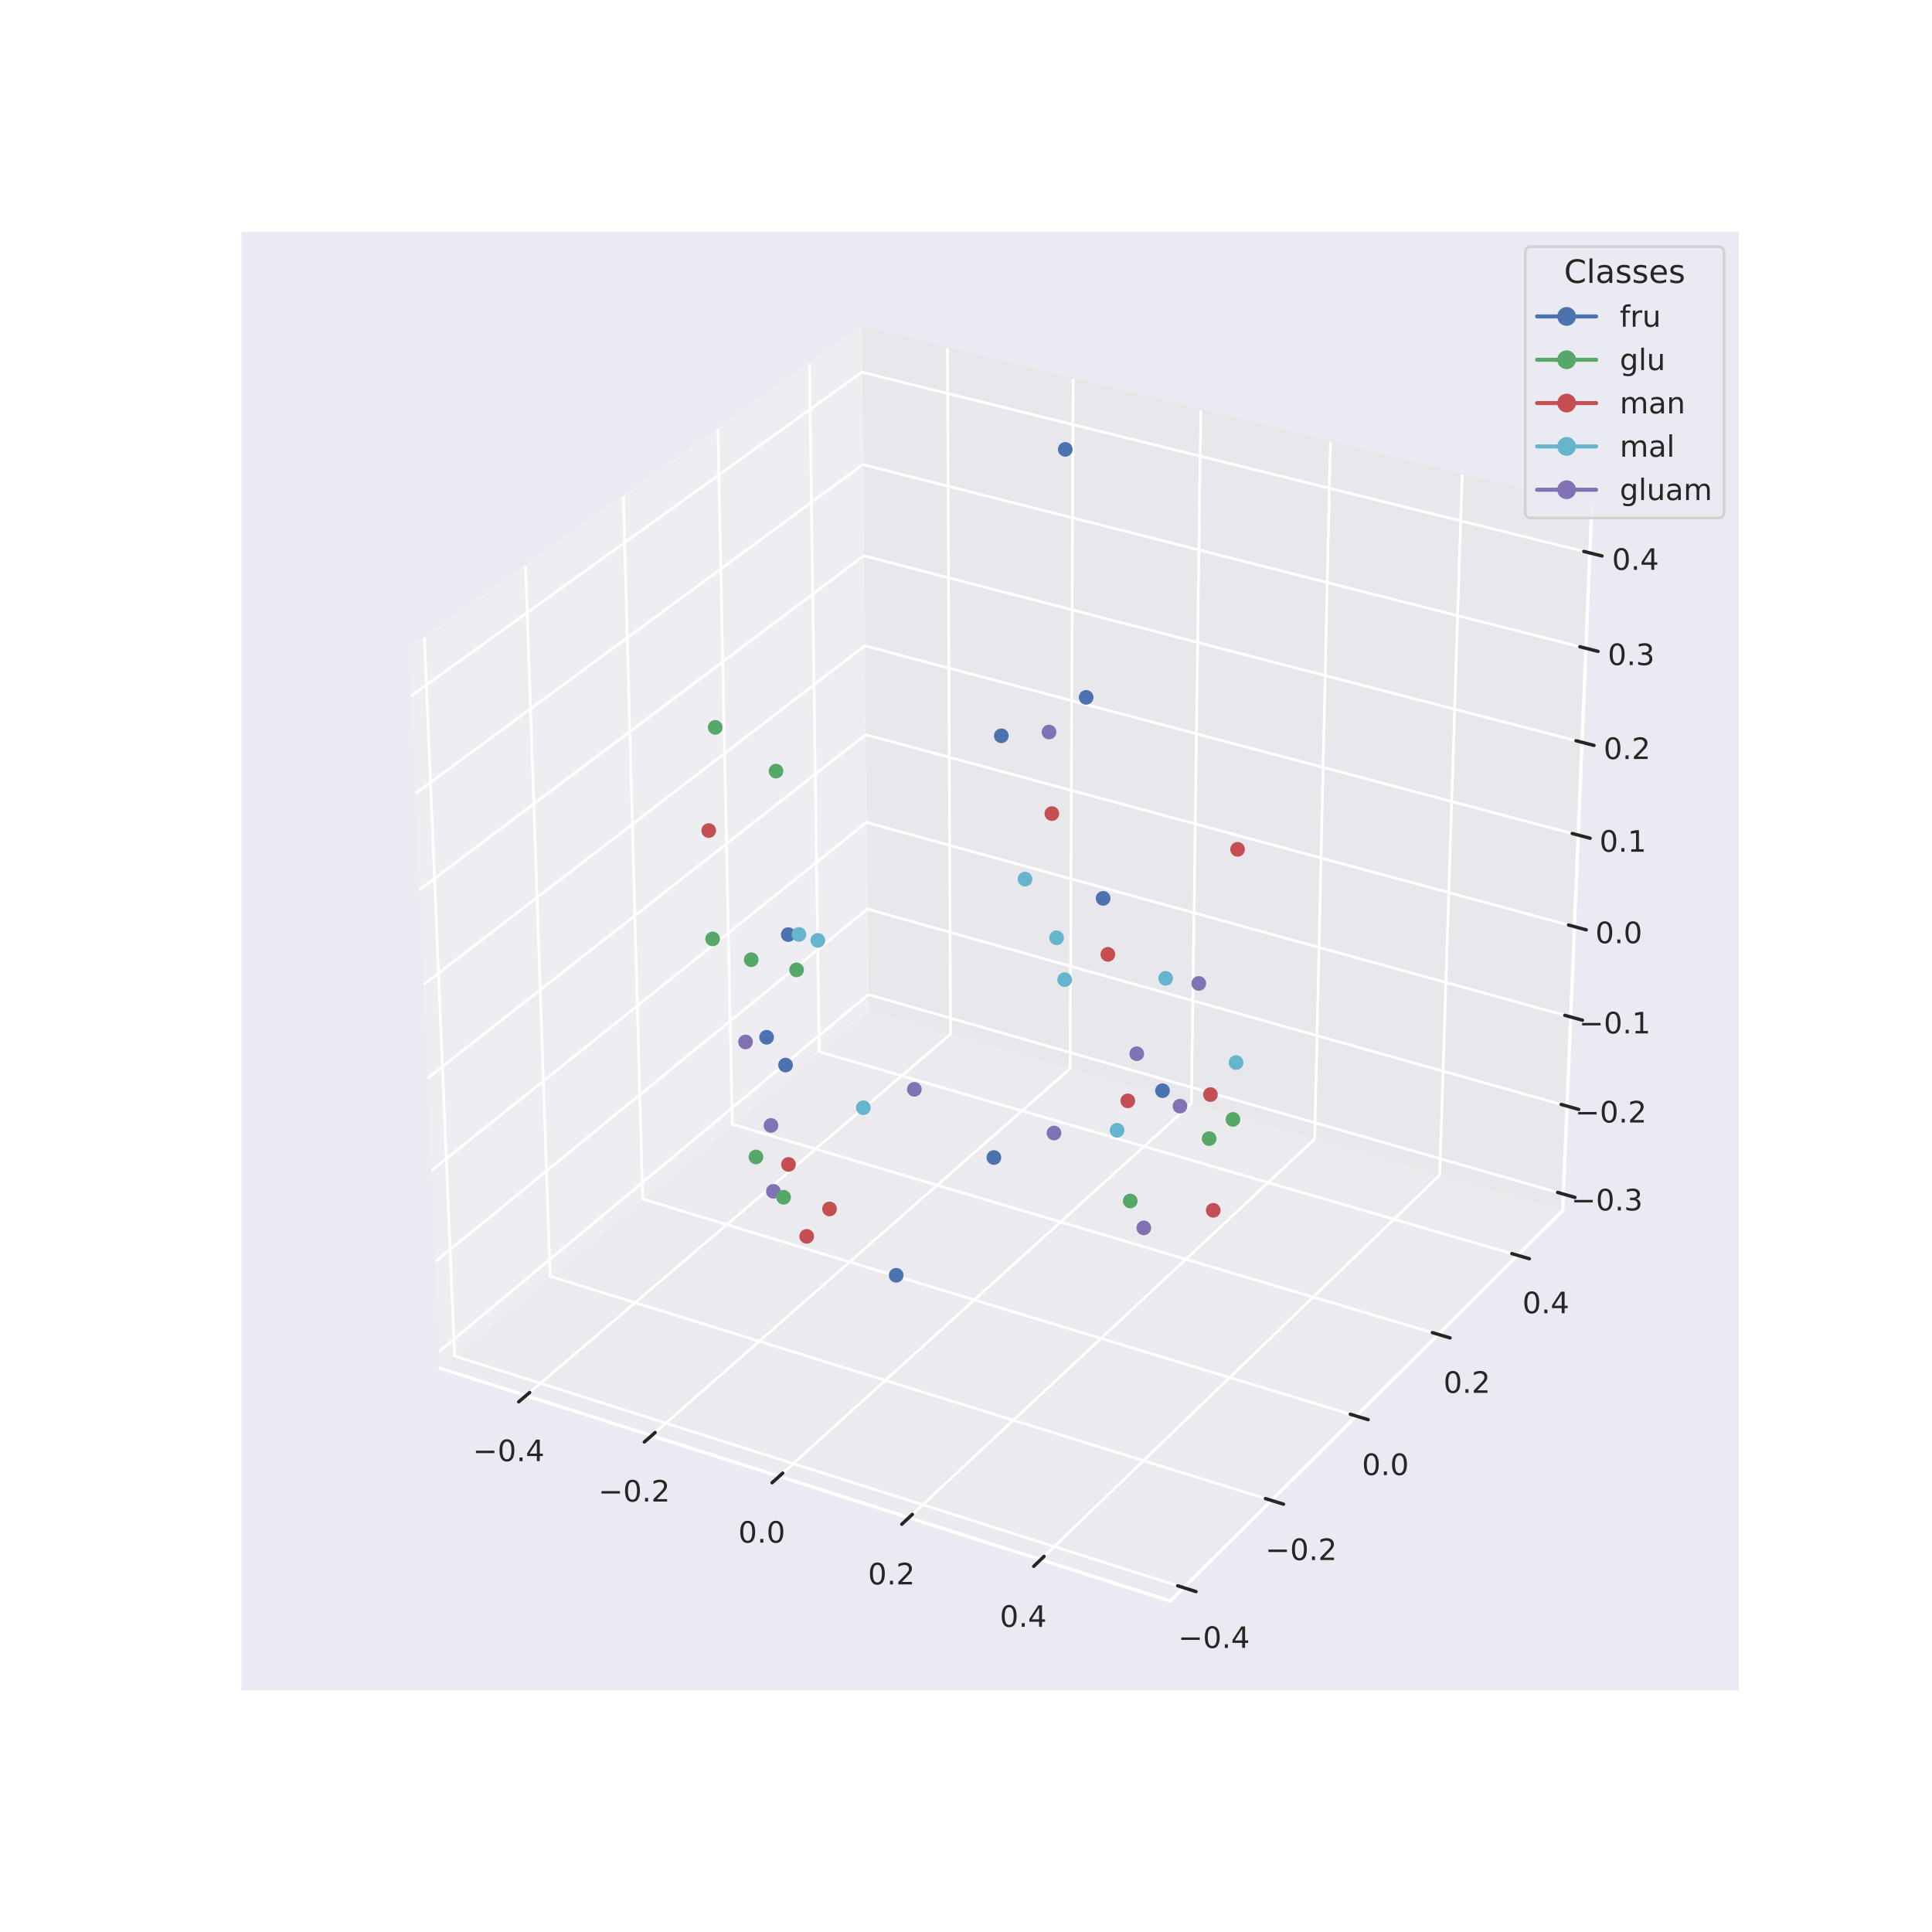 <?xml version="1.0" encoding="utf-8" standalone="no"?>
<!DOCTYPE svg PUBLIC "-//W3C//DTD SVG 1.1//EN"
  "http://www.w3.org/Graphics/SVG/1.1/DTD/svg11.dtd">
<!-- Created with matplotlib (https://matplotlib.org/) -->
<svg height="720pt" version="1.1" viewBox="0 0 720 720" width="720pt" xmlns="http://www.w3.org/2000/svg" xmlns:xlink="http://www.w3.org/1999/xlink">
 <defs>
  <style type="text/css">
*{stroke-linecap:butt;stroke-linejoin:round;}
  </style>
 </defs>
 <g id="figure_1">
  <g id="patch_1">
   <path d="M 0 720 
L 720 720 
L 720 0 
L 0 0 
z
" style="fill:#ffffff;"/>
  </g>
  <g id="patch_2">
   <path d="M 90 630 
L 648 630 
L 648 86.4 
L 90 86.4 
z
" style="fill:#eaeaf2;"/>
  </g>
  <g id="pane3d_1">
   <g id="patch_3">
    <path d="M 163.972 509.884 
L 323.674 376.605 
L 321.015 121.932 
L 152.408 241.68 
" style="fill:#f2f2f2;opacity:0.5;stroke:#f2f2f2;stroke-linejoin:miter;"/>
   </g>
  </g>
  <g id="pane3d_2">
   <g id="patch_4">
    <path d="M 323.674 376.605 
L 582.377 451.116 
L 593.201 188.764 
L 321.015 121.932 
" style="fill:#e6e6e6;opacity:0.5;stroke:#e6e6e6;stroke-linejoin:miter;"/>
   </g>
  </g>
  <g id="pane3d_3">
   <g id="patch_5">
    <path d="M 163.972 509.884 
L 436.162 596.664 
L 582.377 451.116 
L 323.674 376.605 
" style="fill:#ececec;opacity:0.5;stroke:#ececec;stroke-linejoin:miter;"/>
   </g>
  </g>
  <g id="axis3d_1">
   <g id="line2d_1">
    <path d="M 163.972 509.884 
L 436.162 596.664 
" style="fill:none;stroke:#ffffff;stroke-linecap:round;stroke-width:1.25;"/>
   </g>
   <g id="Line3DCollection_1">
    <path d="M 196.022 520.102 
L 354.227 385.405 
L 353.099 129.81 
" style="fill:none;stroke:#ffffff;"/>
    <path d="M 242.82 535.022 
L 398.794 398.241 
L 399.928 141.308 
" style="fill:none;stroke:#ffffff;"/>
    <path d="M 290.372 550.183 
L 444.027 411.269 
L 447.493 152.987 
" style="fill:none;stroke:#ffffff;"/>
    <path d="M 338.697 565.59 
L 489.941 424.493 
L 495.811 164.851 
" style="fill:none;stroke:#ffffff;"/>
    <path d="M 387.814 581.25 
L 536.551 437.918 
L 544.9 176.904 
" style="fill:none;stroke:#ffffff;"/>
   </g>
   <g id="xtick_1">
    <g id="line2d_2">
     <path clip-path="url(#pd2a3a28b6c)" d="M 376.541 350.854 
" style="fill:none;stroke:#ffffff;stroke-linecap:round;"/>
    </g>
    <g id="line2d_3">
     <path d="M 197.386 518.941 
L 193.291 522.428 
" style="fill:none;stroke:#262626;stroke-linecap:round;stroke-width:1.25;"/>
    </g>
    <g id="text_1">
     <!-- −0.4 -->
     <defs>
      <path d="M 10.594 35.5 
L 73.188 35.5 
L 73.188 27.203 
L 10.594 27.203 
z
" id="DejaVuSans-8722"/>
      <path d="M 31.781 66.406 
Q 24.172 66.406 20.328 58.906 
Q 16.5 51.422 16.5 36.375 
Q 16.5 21.391 20.328 13.891 
Q 24.172 6.391 31.781 6.391 
Q 39.453 6.391 43.281 13.891 
Q 47.125 21.391 47.125 36.375 
Q 47.125 51.422 43.281 58.906 
Q 39.453 66.406 31.781 66.406 
z
M 31.781 74.219 
Q 44.047 74.219 50.516 64.516 
Q 56.984 54.828 56.984 36.375 
Q 56.984 17.969 50.516 8.266 
Q 44.047 -1.422 31.781 -1.422 
Q 19.531 -1.422 13.062 8.266 
Q 6.594 17.969 6.594 36.375 
Q 6.594 54.828 13.062 64.516 
Q 19.531 74.219 31.781 74.219 
z
" id="DejaVuSans-48"/>
      <path d="M 10.688 12.406 
L 21 12.406 
L 21 0 
L 10.688 0 
z
" id="DejaVuSans-46"/>
      <path d="M 37.797 64.312 
L 12.891 25.391 
L 37.797 25.391 
z
M 35.203 72.906 
L 47.609 72.906 
L 47.609 25.391 
L 58.016 25.391 
L 58.016 17.188 
L 47.609 17.188 
L 47.609 0 
L 37.797 0 
L 37.797 17.188 
L 4.891 17.188 
L 4.891 26.703 
z
" id="DejaVuSans-52"/>
     </defs>
     <g style="fill:#262626;" transform="translate(176.2 544.529)scale(0.11 -0.11)">
      <use xlink:href="#DejaVuSans-8722"/>
      <use x="83.789" xlink:href="#DejaVuSans-48"/>
      <use x="147.412" xlink:href="#DejaVuSans-46"/>
      <use x="179.199" xlink:href="#DejaVuSans-52"/>
     </g>
    </g>
   </g>
   <g id="xtick_2">
    <g id="line2d_4">
     <path clip-path="url(#pd2a3a28b6c)" d="M 376.541 350.854 
" style="fill:none;stroke:#ffffff;stroke-linecap:round;"/>
    </g>
    <g id="line2d_5">
     <path d="M 244.165 533.843 
L 240.125 537.385 
" style="fill:none;stroke:#262626;stroke-linecap:round;stroke-width:1.25;"/>
    </g>
    <g id="text_2">
     <!-- −0.2 -->
     <defs>
      <path d="M 19.188 8.297 
L 53.609 8.297 
L 53.609 0 
L 7.328 0 
L 7.328 8.297 
Q 12.938 14.109 22.625 23.891 
Q 32.328 33.688 34.812 36.531 
Q 39.547 41.844 41.422 45.531 
Q 43.312 49.219 43.312 52.781 
Q 43.312 58.594 39.234 62.25 
Q 35.156 65.922 28.609 65.922 
Q 23.969 65.922 18.812 64.312 
Q 13.672 62.703 7.812 59.422 
L 7.812 69.391 
Q 13.766 71.781 18.938 73 
Q 24.125 74.219 28.422 74.219 
Q 39.75 74.219 46.484 68.547 
Q 53.219 62.891 53.219 53.422 
Q 53.219 48.922 51.531 44.891 
Q 49.859 40.875 45.406 35.406 
Q 44.188 33.984 37.641 27.219 
Q 31.109 20.453 19.188 8.297 
z
" id="DejaVuSans-50"/>
     </defs>
     <g style="fill:#262626;" transform="translate(222.995 559.593)scale(0.11 -0.11)">
      <use xlink:href="#DejaVuSans-8722"/>
      <use x="83.789" xlink:href="#DejaVuSans-48"/>
      <use x="147.412" xlink:href="#DejaVuSans-46"/>
      <use x="179.199" xlink:href="#DejaVuSans-50"/>
     </g>
    </g>
   </g>
   <g id="xtick_3">
    <g id="line2d_6">
     <path clip-path="url(#pd2a3a28b6c)" d="M 376.541 350.854 
" style="fill:none;stroke:#ffffff;stroke-linecap:round;"/>
    </g>
    <g id="line2d_7">
     <path d="M 291.698 548.984 
L 287.716 552.584 
" style="fill:none;stroke:#262626;stroke-linecap:round;stroke-width:1.25;"/>
    </g>
    <g id="text_3">
     <!-- 0.0 -->
     <g style="fill:#262626;" transform="translate(275.154 574.901)scale(0.11 -0.11)">
      <use xlink:href="#DejaVuSans-48"/>
      <use x="63.623" xlink:href="#DejaVuSans-46"/>
      <use x="95.41" xlink:href="#DejaVuSans-48"/>
     </g>
    </g>
   </g>
   <g id="xtick_4">
    <g id="line2d_8">
     <path clip-path="url(#pd2a3a28b6c)" d="M 376.541 350.854 
" style="fill:none;stroke:#ffffff;stroke-linecap:round;"/>
    </g>
    <g id="line2d_9">
     <path d="M 340.003 564.372 
L 336.081 568.031 
" style="fill:none;stroke:#262626;stroke-linecap:round;stroke-width:1.25;"/>
    </g>
    <g id="text_4">
     <!-- 0.2 -->
     <g style="fill:#262626;" transform="translate(323.478 590.457)scale(0.11 -0.11)">
      <use xlink:href="#DejaVuSans-48"/>
      <use x="63.623" xlink:href="#DejaVuSans-46"/>
      <use x="95.41" xlink:href="#DejaVuSans-50"/>
     </g>
    </g>
   </g>
   <g id="xtick_5">
    <g id="line2d_10">
     <path clip-path="url(#pd2a3a28b6c)" d="M 376.541 350.854 
" style="fill:none;stroke:#ffffff;stroke-linecap:round;"/>
    </g>
    <g id="line2d_11">
     <path d="M 389.099 580.012 
L 385.24 583.73 
" style="fill:none;stroke:#262626;stroke-linecap:round;stroke-width:1.25;"/>
    </g>
    <g id="text_5">
     <!-- 0.4 -->
     <g style="fill:#262626;" transform="translate(372.594 606.269)scale(0.11 -0.11)">
      <use xlink:href="#DejaVuSans-48"/>
      <use x="63.623" xlink:href="#DejaVuSans-46"/>
      <use x="95.41" xlink:href="#DejaVuSans-52"/>
     </g>
    </g>
   </g>
  </g>
  <g id="axis3d_2">
   <g id="line2d_12">
    <path d="M 582.377 451.116 
L 436.162 596.664 
" style="fill:none;stroke:#ffffff;stroke-linecap:round;stroke-width:1.25;"/>
   </g>
   <g id="Line3DCollection_2">
    <path d="M 158.172 237.586 
L 169.41 505.345 
L 441.158 591.691 
" style="fill:none;stroke:#ffffff;"/>
    <path d="M 195.866 210.815 
L 205.016 475.631 
L 473.834 559.164 
" style="fill:none;stroke:#ffffff;"/>
    <path d="M 232.307 184.934 
L 239.496 446.855 
L 505.43 527.712 
" style="fill:none;stroke:#ffffff;"/>
    <path d="M 267.556 159.9 
L 272.903 418.975 
L 536 497.281 
" style="fill:none;stroke:#ffffff;"/>
    <path d="M 301.67 135.671 
L 305.288 391.949 
L 565.593 467.824 
" style="fill:none;stroke:#ffffff;"/>
   </g>
   <g id="xtick_6">
    <g id="line2d_13">
     <path clip-path="url(#pd2a3a28b6c)" d="M 376.541 350.854 
" style="fill:none;stroke:#ffffff;stroke-linecap:round;"/>
    </g>
    <g id="line2d_14">
     <path d="M 438.883 590.968 
L 445.712 593.138 
" style="fill:none;stroke:#262626;stroke-linecap:round;stroke-width:1.25;"/>
    </g>
    <g id="text_6">
     <!-- −0.4 -->
     <g style="fill:#262626;" transform="translate(439.061 614.138)scale(0.11 -0.11)">
      <use xlink:href="#DejaVuSans-8722"/>
      <use x="83.789" xlink:href="#DejaVuSans-48"/>
      <use x="147.412" xlink:href="#DejaVuSans-46"/>
      <use x="179.199" xlink:href="#DejaVuSans-52"/>
     </g>
    </g>
   </g>
   <g id="xtick_7">
    <g id="line2d_15">
     <path clip-path="url(#pd2a3a28b6c)" d="M 376.541 350.854 
" style="fill:none;stroke:#ffffff;stroke-linecap:round;"/>
    </g>
    <g id="line2d_16">
     <path d="M 471.585 558.466 
L 478.335 560.563 
" style="fill:none;stroke:#262626;stroke-linecap:round;stroke-width:1.25;"/>
    </g>
    <g id="text_7">
     <!-- −0.2 -->
     <g style="fill:#262626;" transform="translate(471.539 581.384)scale(0.11 -0.11)">
      <use xlink:href="#DejaVuSans-8722"/>
      <use x="83.789" xlink:href="#DejaVuSans-48"/>
      <use x="147.412" xlink:href="#DejaVuSans-46"/>
      <use x="179.199" xlink:href="#DejaVuSans-50"/>
     </g>
    </g>
   </g>
   <g id="xtick_8">
    <g id="line2d_17">
     <path clip-path="url(#pd2a3a28b6c)" d="M 376.541 350.854 
" style="fill:none;stroke:#ffffff;stroke-linecap:round;"/>
    </g>
    <g id="line2d_18">
     <path d="M 503.208 527.036 
L 509.88 529.065 
" style="fill:none;stroke:#262626;stroke-linecap:round;stroke-width:1.25;"/>
    </g>
    <g id="text_8">
     <!-- 0.0 -->
     <g style="fill:#262626;" transform="translate(507.553 549.712)scale(0.11 -0.11)">
      <use xlink:href="#DejaVuSans-48"/>
      <use x="63.623" xlink:href="#DejaVuSans-46"/>
      <use x="95.41" xlink:href="#DejaVuSans-48"/>
     </g>
    </g>
   </g>
   <g id="xtick_9">
    <g id="line2d_19">
     <path clip-path="url(#pd2a3a28b6c)" d="M 376.541 350.854 
" style="fill:none;stroke:#ffffff;stroke-linecap:round;"/>
    </g>
    <g id="line2d_20">
     <path d="M 533.803 496.627 
L 540.4 498.591 
" style="fill:none;stroke:#262626;stroke-linecap:round;stroke-width:1.25;"/>
    </g>
    <g id="text_9">
     <!-- 0.2 -->
     <g style="fill:#262626;" transform="translate(537.938 519.068)scale(0.11 -0.11)">
      <use xlink:href="#DejaVuSans-48"/>
      <use x="63.623" xlink:href="#DejaVuSans-46"/>
      <use x="95.41" xlink:href="#DejaVuSans-50"/>
     </g>
    </g>
   </g>
   <g id="xtick_10">
    <g id="line2d_21">
     <path clip-path="url(#pd2a3a28b6c)" d="M 376.541 350.854 
" style="fill:none;stroke:#ffffff;stroke-linecap:round;"/>
    </g>
    <g id="line2d_22">
     <path d="M 563.421 467.19 
L 569.943 469.091 
" style="fill:none;stroke:#262626;stroke-linecap:round;stroke-width:1.25;"/>
    </g>
    <g id="text_10">
     <!-- 0.4 -->
     <g style="fill:#262626;" transform="translate(567.352 489.403)scale(0.11 -0.11)">
      <use xlink:href="#DejaVuSans-48"/>
      <use x="63.623" xlink:href="#DejaVuSans-46"/>
      <use x="95.41" xlink:href="#DejaVuSans-52"/>
     </g>
    </g>
   </g>
  </g>
  <g id="axis3d_3">
   <g id="line2d_23">
    <path d="M 582.377 451.116 
L 593.201 188.764 
" style="fill:none;stroke:#ffffff;stroke-linecap:round;stroke-width:1.25;"/>
   </g>
   <g id="Line3DCollection_3">
    <path d="M 582.63 444.997 
L 323.612 370.652 
L 163.702 503.638 
" style="fill:none;stroke:#ffffff;"/>
    <path d="M 583.982 412.208 
L 323.279 338.766 
L 162.259 470.166 
" style="fill:none;stroke:#ffffff;"/>
    <path d="M 585.353 378.986 
L 322.942 306.476 
L 160.796 436.237 
" style="fill:none;stroke:#ffffff;"/>
    <path d="M 586.742 345.322 
L 322.6 273.774 
L 159.313 401.841 
" style="fill:none;stroke:#ffffff;"/>
    <path d="M 588.149 311.208 
L 322.255 240.654 
L 157.81 366.97 
" style="fill:none;stroke:#ffffff;"/>
    <path d="M 589.576 276.633 
L 321.904 207.106 
L 156.286 331.612 
" style="fill:none;stroke:#ffffff;"/>
    <path d="M 591.022 241.589 
L 321.55 173.122 
L 154.74 295.758 
" style="fill:none;stroke:#ffffff;"/>
    <path d="M 592.487 206.067 
L 321.19 138.694 
L 153.172 259.397 
" style="fill:none;stroke:#ffffff;"/>
   </g>
   <g id="xtick_11">
    <g id="line2d_24">
     <path clip-path="url(#pd2a3a28b6c)" d="M 376.541 350.854 
" style="fill:none;stroke:#ffffff;stroke-linecap:round;"/>
    </g>
    <g id="line2d_25">
     <path d="M 580.468 444.376 
L 586.956 446.239 
" style="fill:none;stroke:#262626;stroke-linecap:round;stroke-width:1.25;"/>
    </g>
    <g id="text_11">
     <!-- −0.3 -->
     <defs>
      <path d="M 40.578 39.312 
Q 47.656 37.797 51.625 33 
Q 55.609 28.219 55.609 21.188 
Q 55.609 10.406 48.188 4.484 
Q 40.766 -1.422 27.094 -1.422 
Q 22.516 -1.422 17.656 -0.516 
Q 12.797 0.391 7.625 2.203 
L 7.625 11.719 
Q 11.719 9.328 16.594 8.109 
Q 21.484 6.891 26.812 6.891 
Q 36.078 6.891 40.938 10.547 
Q 45.797 14.203 45.797 21.188 
Q 45.797 27.641 41.281 31.266 
Q 36.766 34.906 28.719 34.906 
L 20.219 34.906 
L 20.219 43.016 
L 29.109 43.016 
Q 36.375 43.016 40.234 45.922 
Q 44.094 48.828 44.094 54.297 
Q 44.094 59.906 40.109 62.906 
Q 36.141 65.922 28.719 65.922 
Q 24.656 65.922 20.016 65.031 
Q 15.375 64.156 9.812 62.312 
L 9.812 71.094 
Q 15.438 72.656 20.344 73.438 
Q 25.25 74.219 29.594 74.219 
Q 40.828 74.219 47.359 69.109 
Q 53.906 64.016 53.906 55.328 
Q 53.906 49.266 50.438 45.094 
Q 46.969 40.922 40.578 39.312 
z
" id="DejaVuSans-51"/>
     </defs>
     <g style="fill:#262626;" transform="translate(585.514 451.082)scale(0.11 -0.11)">
      <use xlink:href="#DejaVuSans-8722"/>
      <use x="83.789" xlink:href="#DejaVuSans-48"/>
      <use x="147.412" xlink:href="#DejaVuSans-46"/>
      <use x="179.199" xlink:href="#DejaVuSans-51"/>
     </g>
    </g>
   </g>
   <g id="xtick_12">
    <g id="line2d_26">
     <path clip-path="url(#pd2a3a28b6c)" d="M 376.541 350.854 
" style="fill:none;stroke:#ffffff;stroke-linecap:round;"/>
    </g>
    <g id="line2d_27">
     <path d="M 581.807 411.595 
L 588.339 413.435 
" style="fill:none;stroke:#262626;stroke-linecap:round;stroke-width:1.25;"/>
    </g>
    <g id="text_12">
     <!-- −0.2 -->
     <g style="fill:#262626;" transform="translate(586.972 418.32)scale(0.11 -0.11)">
      <use xlink:href="#DejaVuSans-8722"/>
      <use x="83.789" xlink:href="#DejaVuSans-48"/>
      <use x="147.412" xlink:href="#DejaVuSans-46"/>
      <use x="179.199" xlink:href="#DejaVuSans-50"/>
     </g>
    </g>
   </g>
   <g id="xtick_13">
    <g id="line2d_28">
     <path clip-path="url(#pd2a3a28b6c)" d="M 376.541 350.854 
" style="fill:none;stroke:#ffffff;stroke-linecap:round;"/>
    </g>
    <g id="line2d_29">
     <path d="M 583.162 378.381 
L 589.739 380.198 
" style="fill:none;stroke:#262626;stroke-linecap:round;stroke-width:1.25;"/>
    </g>
    <g id="text_13">
     <!-- −0.1 -->
     <defs>
      <path d="M 12.406 8.297 
L 28.516 8.297 
L 28.516 63.922 
L 10.984 60.406 
L 10.984 69.391 
L 28.422 72.906 
L 38.281 72.906 
L 38.281 8.297 
L 54.391 8.297 
L 54.391 0 
L 12.406 0 
z
" id="DejaVuSans-49"/>
     </defs>
     <g style="fill:#262626;" transform="translate(588.449 385.126)scale(0.11 -0.11)">
      <use xlink:href="#DejaVuSans-8722"/>
      <use x="83.789" xlink:href="#DejaVuSans-48"/>
      <use x="147.412" xlink:href="#DejaVuSans-46"/>
      <use x="179.199" xlink:href="#DejaVuSans-49"/>
     </g>
    </g>
   </g>
   <g id="xtick_14">
    <g id="line2d_30">
     <path clip-path="url(#pd2a3a28b6c)" d="M 376.541 350.854 
" style="fill:none;stroke:#ffffff;stroke-linecap:round;"/>
    </g>
    <g id="line2d_31">
     <path d="M 584.536 344.725 
L 591.158 346.519 
" style="fill:none;stroke:#262626;stroke-linecap:round;stroke-width:1.25;"/>
    </g>
    <g id="text_14">
     <!-- 0.0 -->
     <g style="fill:#262626;" transform="translate(594.554 351.491)scale(0.11 -0.11)">
      <use xlink:href="#DejaVuSans-48"/>
      <use x="63.623" xlink:href="#DejaVuSans-46"/>
      <use x="95.41" xlink:href="#DejaVuSans-48"/>
     </g>
    </g>
   </g>
   <g id="xtick_15">
    <g id="line2d_32">
     <path clip-path="url(#pd2a3a28b6c)" d="M 376.541 350.854 
" style="fill:none;stroke:#ffffff;stroke-linecap:round;"/>
    </g>
    <g id="line2d_33">
     <path d="M 585.928 310.618 
L 592.596 312.388 
" style="fill:none;stroke:#262626;stroke-linecap:round;stroke-width:1.25;"/>
    </g>
    <g id="text_15">
     <!-- 0.1 -->
     <g style="fill:#262626;" transform="translate(596.07 317.406)scale(0.11 -0.11)">
      <use xlink:href="#DejaVuSans-48"/>
      <use x="63.623" xlink:href="#DejaVuSans-46"/>
      <use x="95.41" xlink:href="#DejaVuSans-49"/>
     </g>
    </g>
   </g>
   <g id="xtick_16">
    <g id="line2d_34">
     <path clip-path="url(#pd2a3a28b6c)" d="M 376.541 350.854 
" style="fill:none;stroke:#ffffff;stroke-linecap:round;"/>
    </g>
    <g id="line2d_35">
     <path d="M 587.339 276.052 
L 594.053 277.796 
" style="fill:none;stroke:#262626;stroke-linecap:round;stroke-width:1.25;"/>
    </g>
    <g id="text_16">
     <!-- 0.2 -->
     <g style="fill:#262626;" transform="translate(597.607 282.863)scale(0.11 -0.11)">
      <use xlink:href="#DejaVuSans-48"/>
      <use x="63.623" xlink:href="#DejaVuSans-46"/>
      <use x="95.41" xlink:href="#DejaVuSans-50"/>
     </g>
    </g>
   </g>
   <g id="xtick_17">
    <g id="line2d_36">
     <path clip-path="url(#pd2a3a28b6c)" d="M 376.541 350.854 
" style="fill:none;stroke:#ffffff;stroke-linecap:round;"/>
    </g>
    <g id="line2d_37">
     <path d="M 588.769 241.017 
L 595.531 242.735 
" style="fill:none;stroke:#262626;stroke-linecap:round;stroke-width:1.25;"/>
    </g>
    <g id="text_17">
     <!-- 0.3 -->
     <g style="fill:#262626;" transform="translate(599.165 247.851)scale(0.11 -0.11)">
      <use xlink:href="#DejaVuSans-48"/>
      <use x="63.623" xlink:href="#DejaVuSans-46"/>
      <use x="95.41" xlink:href="#DejaVuSans-51"/>
     </g>
    </g>
   </g>
   <g id="xtick_18">
    <g id="line2d_38">
     <path clip-path="url(#pd2a3a28b6c)" d="M 376.541 350.854 
" style="fill:none;stroke:#ffffff;stroke-linecap:round;"/>
    </g>
    <g id="line2d_39">
     <path d="M 590.219 205.503 
L 597.028 207.194 
" style="fill:none;stroke:#262626;stroke-linecap:round;stroke-width:1.25;"/>
    </g>
    <g id="text_18">
     <!-- 0.4 -->
     <g style="fill:#262626;" transform="translate(600.743 212.361)scale(0.11 -0.11)">
      <use xlink:href="#DejaVuSans-48"/>
      <use x="63.623" xlink:href="#DejaVuSans-46"/>
      <use x="95.41" xlink:href="#DejaVuSans-52"/>
     </g>
    </g>
   </g>
  </g>
  <g id="axes_1">
   <g id="Path3DCollection_1">
    <defs>
     <path d="M 0 2.236 
C 0.593 2.236 1.162 2 1.581 1.581 
C 2 1.162 2.236 0.593 2.236 0 
C 2.236 -0.593 2 -1.162 1.581 -1.581 
C 1.162 -2 0.593 -2.236 0 -2.236 
C -0.593 -2.236 -1.162 -2 -1.581 -1.581 
C -2 -1.162 -2.236 -0.593 -2.236 0 
C -2.236 0.593 -2 1.162 -1.581 1.581 
C -1.162 2 -0.593 2.236 0 2.236 
z
" id="mb02f87eaa7" style="stroke:#64b5cd;"/>
    </defs>
    <g clip-path="url(#pd2a3a28b6c)">
     <use style="fill:#64b5cd;stroke:#64b5cd;" x="434.413" xlink:href="#mb02f87eaa7" y="364.598"/>
    </g>
   </g>
   <g id="Path3DCollection_2">
    <defs>
     <path d="M 0 2.236 
C 0.593 2.236 1.162 2 1.581 1.581 
C 2 1.162 2.236 0.593 2.236 0 
C 2.236 -0.593 2 -1.162 1.581 -1.581 
C 1.162 -2 0.593 -2.236 0 -2.236 
C -0.593 -2.236 -1.162 -2 -1.581 -1.581 
C -2 -1.162 -2.236 -0.593 -2.236 0 
C -2.236 0.593 -2 1.162 -1.581 1.581 
C -1.162 2 -0.593 2.236 0 2.236 
z
" id="mbeec482311" style="stroke:#4c72b0;"/>
    </defs>
    <g clip-path="url(#pd2a3a28b6c)">
     <use style="fill:#4c72b0;stroke:#4c72b0;" x="373.172" xlink:href="#mbeec482311" y="274.218"/>
    </g>
   </g>
   <g id="Path3DCollection_3">
    <defs>
     <path d="M 0 2.236 
C 0.593 2.236 1.162 2 1.581 1.581 
C 2 1.162 2.236 0.593 2.236 0 
C 2.236 -0.593 2 -1.162 1.581 -1.581 
C 1.162 -2 0.593 -2.236 0 -2.236 
C -0.593 -2.236 -1.162 -2 -1.581 -1.581 
C -2 -1.162 -2.236 -0.593 -2.236 0 
C -2.236 0.593 -2 1.162 -1.581 1.581 
C -1.162 2 -0.593 2.236 0 2.236 
z
" id="m84f63667fe" style="stroke:#8172b3;"/>
    </defs>
    <g clip-path="url(#pd2a3a28b6c)">
     <use style="fill:#8172b3;stroke:#8172b3;" x="277.845" xlink:href="#m84f63667fe" y="388.303"/>
    </g>
   </g>
   <g id="Path3DCollection_4">
    <g clip-path="url(#pd2a3a28b6c)">
     <use style="fill:#8172b3;stroke:#8172b3;" x="287.323" xlink:href="#m84f63667fe" y="419.427"/>
    </g>
   </g>
   <g id="legend_1">
    <g id="patch_6">
     <path d="M 570.634 193.043 
L 640.3 193.043 
Q 642.5 193.043 642.5 190.843 
L 642.5 94.1 
Q 642.5 91.9 640.3 91.9 
L 570.634 91.9 
Q 568.434 91.9 568.434 94.1 
L 568.434 190.843 
Q 568.434 193.043 570.634 193.043 
z
" style="fill:#eaeaf2;opacity:0.8;stroke:#cccccc;stroke-linejoin:miter;"/>
    </g>
    <g id="text_19">
     <!-- Classes -->
     <defs>
      <path d="M 64.406 67.281 
L 64.406 56.891 
Q 59.422 61.531 53.781 63.812 
Q 48.141 66.109 41.797 66.109 
Q 29.297 66.109 22.656 58.469 
Q 16.016 50.828 16.016 36.375 
Q 16.016 21.969 22.656 14.328 
Q 29.297 6.688 41.797 6.688 
Q 48.141 6.688 53.781 8.984 
Q 59.422 11.281 64.406 15.922 
L 64.406 5.609 
Q 59.234 2.094 53.438 0.328 
Q 47.656 -1.422 41.219 -1.422 
Q 24.656 -1.422 15.125 8.703 
Q 5.609 18.844 5.609 36.375 
Q 5.609 53.953 15.125 64.078 
Q 24.656 74.219 41.219 74.219 
Q 47.75 74.219 53.531 72.484 
Q 59.328 70.75 64.406 67.281 
z
" id="DejaVuSans-67"/>
      <path d="M 9.422 75.984 
L 18.406 75.984 
L 18.406 0 
L 9.422 0 
z
" id="DejaVuSans-108"/>
      <path d="M 34.281 27.484 
Q 23.391 27.484 19.188 25 
Q 14.984 22.516 14.984 16.5 
Q 14.984 11.719 18.141 8.906 
Q 21.297 6.109 26.703 6.109 
Q 34.188 6.109 38.703 11.406 
Q 43.219 16.703 43.219 25.484 
L 43.219 27.484 
z
M 52.203 31.203 
L 52.203 0 
L 43.219 0 
L 43.219 8.297 
Q 40.141 3.328 35.547 0.953 
Q 30.953 -1.422 24.312 -1.422 
Q 15.922 -1.422 10.953 3.297 
Q 6 8.016 6 15.922 
Q 6 25.141 12.172 29.828 
Q 18.359 34.516 30.609 34.516 
L 43.219 34.516 
L 43.219 35.406 
Q 43.219 41.609 39.141 45 
Q 35.062 48.391 27.688 48.391 
Q 23 48.391 18.547 47.266 
Q 14.109 46.141 10.016 43.891 
L 10.016 52.203 
Q 14.938 54.109 19.578 55.047 
Q 24.219 56 28.609 56 
Q 40.484 56 46.344 49.844 
Q 52.203 43.703 52.203 31.203 
z
" id="DejaVuSans-97"/>
      <path d="M 44.281 53.078 
L 44.281 44.578 
Q 40.484 46.531 36.375 47.5 
Q 32.281 48.484 27.875 48.484 
Q 21.188 48.484 17.844 46.438 
Q 14.5 44.391 14.5 40.281 
Q 14.5 37.156 16.891 35.375 
Q 19.281 33.594 26.516 31.984 
L 29.594 31.297 
Q 39.156 29.25 43.188 25.516 
Q 47.219 21.781 47.219 15.094 
Q 47.219 7.469 41.188 3.016 
Q 35.156 -1.422 24.609 -1.422 
Q 20.219 -1.422 15.453 -0.562 
Q 10.688 0.297 5.422 2 
L 5.422 11.281 
Q 10.406 8.688 15.234 7.391 
Q 20.062 6.109 24.812 6.109 
Q 31.156 6.109 34.562 8.281 
Q 37.984 10.453 37.984 14.406 
Q 37.984 18.062 35.516 20.016 
Q 33.062 21.969 24.703 23.781 
L 21.578 24.516 
Q 13.234 26.266 9.516 29.906 
Q 5.812 33.547 5.812 39.891 
Q 5.812 47.609 11.281 51.797 
Q 16.75 56 26.812 56 
Q 31.781 56 36.172 55.266 
Q 40.578 54.547 44.281 53.078 
z
" id="DejaVuSans-115"/>
      <path d="M 56.203 29.594 
L 56.203 25.203 
L 14.891 25.203 
Q 15.484 15.922 20.484 11.062 
Q 25.484 6.203 34.422 6.203 
Q 39.594 6.203 44.453 7.469 
Q 49.312 8.734 54.109 11.281 
L 54.109 2.781 
Q 49.266 0.734 44.188 -0.344 
Q 39.109 -1.422 33.891 -1.422 
Q 20.797 -1.422 13.156 6.188 
Q 5.516 13.812 5.516 26.812 
Q 5.516 40.234 12.766 48.109 
Q 20.016 56 32.328 56 
Q 43.359 56 49.781 48.891 
Q 56.203 41.797 56.203 29.594 
z
M 47.219 32.234 
Q 47.125 39.594 43.094 43.984 
Q 39.062 48.391 32.422 48.391 
Q 24.906 48.391 20.391 44.141 
Q 15.875 39.891 15.188 32.172 
z
" id="DejaVuSans-101"/>
     </defs>
     <g style="fill:#262626;" transform="translate(582.865 105.418)scale(0.12 -0.12)">
      <use xlink:href="#DejaVuSans-67"/>
      <use x="69.824" xlink:href="#DejaVuSans-108"/>
      <use x="97.607" xlink:href="#DejaVuSans-97"/>
      <use x="158.887" xlink:href="#DejaVuSans-115"/>
      <use x="210.986" xlink:href="#DejaVuSans-115"/>
      <use x="263.086" xlink:href="#DejaVuSans-101"/>
      <use x="324.609" xlink:href="#DejaVuSans-115"/>
     </g>
    </g>
    <g id="line2d_40">
     <path d="M 572.834 117.922 
L 594.834 117.922 
" style="fill:none;stroke:#4c72b0;stroke-linecap:round;stroke-width:1.5;"/>
    </g>
    <g id="line2d_41">
     <defs>
      <path d="M 0 3 
C 0.796 3 1.559 2.684 2.121 2.121 
C 2.684 1.559 3 0.796 3 0 
C 3 -0.796 2.684 -1.559 2.121 -2.121 
C 1.559 -2.684 0.796 -3 0 -3 
C -0.796 -3 -1.559 -2.684 -2.121 -2.121 
C -2.684 -1.559 -3 -0.796 -3 0 
C -3 0.796 -2.684 1.559 -2.121 2.121 
C -1.559 2.684 -0.796 3 0 3 
z
" id="md8f3300ae4" style="stroke:#4c72b0;"/>
     </defs>
     <g>
      <use style="fill:#4c72b0;stroke:#4c72b0;" x="583.834" xlink:href="#md8f3300ae4" y="117.922"/>
     </g>
    </g>
    <g id="text_20">
     <!-- fru -->
     <defs>
      <path d="M 37.109 75.984 
L 37.109 68.5 
L 28.516 68.5 
Q 23.688 68.5 21.797 66.547 
Q 19.922 64.594 19.922 59.516 
L 19.922 54.688 
L 34.719 54.688 
L 34.719 47.703 
L 19.922 47.703 
L 19.922 0 
L 10.891 0 
L 10.891 47.703 
L 2.297 47.703 
L 2.297 54.688 
L 10.891 54.688 
L 10.891 58.5 
Q 10.891 67.625 15.141 71.797 
Q 19.391 75.984 28.609 75.984 
z
" id="DejaVuSans-102"/>
      <path d="M 41.109 46.297 
Q 39.594 47.172 37.812 47.578 
Q 36.031 48 33.891 48 
Q 26.266 48 22.188 43.047 
Q 18.109 38.094 18.109 28.812 
L 18.109 0 
L 9.078 0 
L 9.078 54.688 
L 18.109 54.688 
L 18.109 46.188 
Q 20.953 51.172 25.484 53.578 
Q 30.031 56 36.531 56 
Q 37.453 56 38.578 55.875 
Q 39.703 55.766 41.062 55.516 
z
" id="DejaVuSans-114"/>
      <path d="M 8.5 21.578 
L 8.5 54.688 
L 17.484 54.688 
L 17.484 21.922 
Q 17.484 14.156 20.5 10.266 
Q 23.531 6.391 29.594 6.391 
Q 36.859 6.391 41.078 11.031 
Q 45.312 15.672 45.312 23.688 
L 45.312 54.688 
L 54.297 54.688 
L 54.297 0 
L 45.312 0 
L 45.312 8.406 
Q 42.047 3.422 37.719 1 
Q 33.406 -1.422 27.688 -1.422 
Q 18.266 -1.422 13.375 4.438 
Q 8.5 10.297 8.5 21.578 
z
M 31.109 56 
z
" id="DejaVuSans-117"/>
     </defs>
     <g style="fill:#262626;" transform="translate(603.634 121.772)scale(0.11 -0.11)">
      <use xlink:href="#DejaVuSans-102"/>
      <use x="35.205" xlink:href="#DejaVuSans-114"/>
      <use x="76.318" xlink:href="#DejaVuSans-117"/>
     </g>
    </g>
    <g id="line2d_42">
     <path d="M 572.834 134.068 
L 594.834 134.068 
" style="fill:none;stroke:#55a868;stroke-linecap:round;stroke-width:1.5;"/>
    </g>
    <g id="line2d_43">
     <defs>
      <path d="M 0 3 
C 0.796 3 1.559 2.684 2.121 2.121 
C 2.684 1.559 3 0.796 3 0 
C 3 -0.796 2.684 -1.559 2.121 -2.121 
C 1.559 -2.684 0.796 -3 0 -3 
C -0.796 -3 -1.559 -2.684 -2.121 -2.121 
C -2.684 -1.559 -3 -0.796 -3 0 
C -3 0.796 -2.684 1.559 -2.121 2.121 
C -1.559 2.684 -0.796 3 0 3 
z
" id="m08d33ccfa2" style="stroke:#55a868;"/>
     </defs>
     <g>
      <use style="fill:#55a868;stroke:#55a868;" x="583.834" xlink:href="#m08d33ccfa2" y="134.068"/>
     </g>
    </g>
    <g id="text_21">
     <!-- glu -->
     <defs>
      <path d="M 45.406 27.984 
Q 45.406 37.75 41.375 43.109 
Q 37.359 48.484 30.078 48.484 
Q 22.859 48.484 18.828 43.109 
Q 14.797 37.75 14.797 27.984 
Q 14.797 18.266 18.828 12.891 
Q 22.859 7.516 30.078 7.516 
Q 37.359 7.516 41.375 12.891 
Q 45.406 18.266 45.406 27.984 
z
M 54.391 6.781 
Q 54.391 -7.172 48.188 -13.984 
Q 42 -20.797 29.203 -20.797 
Q 24.469 -20.797 20.266 -20.094 
Q 16.062 -19.391 12.109 -17.922 
L 12.109 -9.188 
Q 16.062 -11.328 19.922 -12.344 
Q 23.781 -13.375 27.781 -13.375 
Q 36.625 -13.375 41.016 -8.766 
Q 45.406 -4.156 45.406 5.172 
L 45.406 9.625 
Q 42.625 4.781 38.281 2.391 
Q 33.938 0 27.875 0 
Q 17.828 0 11.672 7.656 
Q 5.516 15.328 5.516 27.984 
Q 5.516 40.672 11.672 48.328 
Q 17.828 56 27.875 56 
Q 33.938 56 38.281 53.609 
Q 42.625 51.219 45.406 46.391 
L 45.406 54.688 
L 54.391 54.688 
z
" id="DejaVuSans-103"/>
     </defs>
     <g style="fill:#262626;" transform="translate(603.634 137.918)scale(0.11 -0.11)">
      <use xlink:href="#DejaVuSans-103"/>
      <use x="63.477" xlink:href="#DejaVuSans-108"/>
      <use x="91.26" xlink:href="#DejaVuSans-117"/>
     </g>
    </g>
    <g id="line2d_44">
     <path d="M 572.834 150.214 
L 594.834 150.214 
" style="fill:none;stroke:#c44e52;stroke-linecap:round;stroke-width:1.5;"/>
    </g>
    <g id="line2d_45">
     <defs>
      <path d="M 0 3 
C 0.796 3 1.559 2.684 2.121 2.121 
C 2.684 1.559 3 0.796 3 0 
C 3 -0.796 2.684 -1.559 2.121 -2.121 
C 1.559 -2.684 0.796 -3 0 -3 
C -0.796 -3 -1.559 -2.684 -2.121 -2.121 
C -2.684 -1.559 -3 -0.796 -3 0 
C -3 0.796 -2.684 1.559 -2.121 2.121 
C -1.559 2.684 -0.796 3 0 3 
z
" id="m2d9dc7047b" style="stroke:#c44e52;"/>
     </defs>
     <g>
      <use style="fill:#c44e52;stroke:#c44e52;" x="583.834" xlink:href="#m2d9dc7047b" y="150.214"/>
     </g>
    </g>
    <g id="text_22">
     <!-- man -->
     <defs>
      <path d="M 52 44.188 
Q 55.375 50.25 60.062 53.125 
Q 64.75 56 71.094 56 
Q 79.641 56 84.281 50.016 
Q 88.922 44.047 88.922 33.016 
L 88.922 0 
L 79.891 0 
L 79.891 32.719 
Q 79.891 40.578 77.094 44.375 
Q 74.312 48.188 68.609 48.188 
Q 61.625 48.188 57.562 43.547 
Q 53.516 38.922 53.516 30.906 
L 53.516 0 
L 44.484 0 
L 44.484 32.719 
Q 44.484 40.625 41.703 44.406 
Q 38.922 48.188 33.109 48.188 
Q 26.219 48.188 22.156 43.531 
Q 18.109 38.875 18.109 30.906 
L 18.109 0 
L 9.078 0 
L 9.078 54.688 
L 18.109 54.688 
L 18.109 46.188 
Q 21.188 51.219 25.484 53.609 
Q 29.781 56 35.688 56 
Q 41.656 56 45.828 52.969 
Q 50 49.953 52 44.188 
z
" id="DejaVuSans-109"/>
      <path d="M 54.891 33.016 
L 54.891 0 
L 45.906 0 
L 45.906 32.719 
Q 45.906 40.484 42.875 44.328 
Q 39.844 48.188 33.797 48.188 
Q 26.516 48.188 22.312 43.547 
Q 18.109 38.922 18.109 30.906 
L 18.109 0 
L 9.078 0 
L 9.078 54.688 
L 18.109 54.688 
L 18.109 46.188 
Q 21.344 51.125 25.703 53.562 
Q 30.078 56 35.797 56 
Q 45.219 56 50.047 50.172 
Q 54.891 44.344 54.891 33.016 
z
" id="DejaVuSans-110"/>
     </defs>
     <g style="fill:#262626;" transform="translate(603.634 154.064)scale(0.11 -0.11)">
      <use xlink:href="#DejaVuSans-109"/>
      <use x="97.412" xlink:href="#DejaVuSans-97"/>
      <use x="158.691" xlink:href="#DejaVuSans-110"/>
     </g>
    </g>
    <g id="line2d_46">
     <path d="M 572.834 166.36 
L 594.834 166.36 
" style="fill:none;stroke:#64b5cd;stroke-linecap:round;stroke-width:1.5;"/>
    </g>
    <g id="line2d_47">
     <defs>
      <path d="M 0 3 
C 0.796 3 1.559 2.684 2.121 2.121 
C 2.684 1.559 3 0.796 3 0 
C 3 -0.796 2.684 -1.559 2.121 -2.121 
C 1.559 -2.684 0.796 -3 0 -3 
C -0.796 -3 -1.559 -2.684 -2.121 -2.121 
C -2.684 -1.559 -3 -0.796 -3 0 
C -3 0.796 -2.684 1.559 -2.121 2.121 
C -1.559 2.684 -0.796 3 0 3 
z
" id="m8d1c6e0c09" style="stroke:#64b5cd;"/>
     </defs>
     <g>
      <use style="fill:#64b5cd;stroke:#64b5cd;" x="583.834" xlink:href="#m8d1c6e0c09" y="166.36"/>
     </g>
    </g>
    <g id="text_23">
     <!-- mal -->
     <g style="fill:#262626;" transform="translate(603.634 170.21)scale(0.11 -0.11)">
      <use xlink:href="#DejaVuSans-109"/>
      <use x="97.412" xlink:href="#DejaVuSans-97"/>
      <use x="158.691" xlink:href="#DejaVuSans-108"/>
     </g>
    </g>
    <g id="line2d_48">
     <path d="M 572.834 182.506 
L 594.834 182.506 
" style="fill:none;stroke:#8172b3;stroke-linecap:round;stroke-width:1.5;"/>
    </g>
    <g id="line2d_49">
     <defs>
      <path d="M 0 3 
C 0.796 3 1.559 2.684 2.121 2.121 
C 2.684 1.559 3 0.796 3 0 
C 3 -0.796 2.684 -1.559 2.121 -2.121 
C 1.559 -2.684 0.796 -3 0 -3 
C -0.796 -3 -1.559 -2.684 -2.121 -2.121 
C -2.684 -1.559 -3 -0.796 -3 0 
C -3 0.796 -2.684 1.559 -2.121 2.121 
C -1.559 2.684 -0.796 3 0 3 
z
" id="m144a41a4c9" style="stroke:#8172b3;"/>
     </defs>
     <g>
      <use style="fill:#8172b3;stroke:#8172b3;" x="583.834" xlink:href="#m144a41a4c9" y="182.506"/>
     </g>
    </g>
    <g id="text_24">
     <!-- gluam -->
     <g style="fill:#262626;" transform="translate(603.634 186.356)scale(0.11 -0.11)">
      <use xlink:href="#DejaVuSans-103"/>
      <use x="63.477" xlink:href="#DejaVuSans-108"/>
      <use x="91.26" xlink:href="#DejaVuSans-117"/>
      <use x="154.639" xlink:href="#DejaVuSans-97"/>
      <use x="215.918" xlink:href="#DejaVuSans-109"/>
     </g>
    </g>
   </g>
   <g id="Path3DCollection_5">
    <g clip-path="url(#pd2a3a28b6c)">
     <use style="fill:#8172b3;stroke:#8172b3;" x="288.218" xlink:href="#m84f63667fe" y="443.976"/>
    </g>
   </g>
   <g id="Path3DCollection_6">
    <defs>
     <path d="M 0 2.236 
C 0.593 2.236 1.162 2 1.581 1.581 
C 2 1.162 2.236 0.593 2.236 0 
C 2.236 -0.593 2 -1.162 1.581 -1.581 
C 1.162 -2 0.593 -2.236 0 -2.236 
C -0.593 -2.236 -1.162 -2 -1.581 -1.581 
C -2 -1.162 -2.236 -0.593 -2.236 0 
C -2.236 0.593 -2 1.162 -1.581 1.581 
C -1.162 2 -0.593 2.236 0 2.236 
z
" id="m1db67915ef" style="stroke:#55a868;"/>
    </defs>
    <g clip-path="url(#pd2a3a28b6c)">
     <use style="fill:#55a868;stroke:#55a868;" x="459.476" xlink:href="#m1db67915ef" y="417.174"/>
    </g>
   </g>
   <g id="Path3DCollection_7">
    <g clip-path="url(#pd2a3a28b6c)">
     <use style="fill:#64b5cd;stroke:#64b5cd;" x="393.755" xlink:href="#mb02f87eaa7" y="349.485"/>
    </g>
   </g>
   <g id="Path3DCollection_8">
    <g clip-path="url(#pd2a3a28b6c)">
     <use style="fill:#8172b3;stroke:#8172b3;" x="340.754" xlink:href="#m84f63667fe" y="405.959"/>
    </g>
   </g>
   <g id="Path3DCollection_9">
    <g clip-path="url(#pd2a3a28b6c)">
     <use style="fill:#4c72b0;stroke:#4c72b0;" x="396.996" xlink:href="#mbeec482311" y="167.47"/>
    </g>
   </g>
   <g id="Path3DCollection_10">
    <defs>
     <path d="M 0 2.236 
C 0.593 2.236 1.162 2 1.581 1.581 
C 2 1.162 2.236 0.593 2.236 0 
C 2.236 -0.593 2 -1.162 1.581 -1.581 
C 1.162 -2 0.593 -2.236 0 -2.236 
C -0.593 -2.236 -1.162 -2 -1.581 -1.581 
C -2 -1.162 -2.236 -0.593 -2.236 0 
C -2.236 0.593 -2 1.162 -1.581 1.581 
C -1.162 2 -0.593 2.236 0 2.236 
z
" id="m214873ef89" style="stroke:#c44e52;"/>
    </defs>
    <g clip-path="url(#pd2a3a28b6c)">
     <use style="fill:#c44e52;stroke:#c44e52;" x="293.848" xlink:href="#m214873ef89" y="433.952"/>
    </g>
   </g>
   <g id="Path3DCollection_11">
    <g clip-path="url(#pd2a3a28b6c)">
     <use style="fill:#c44e52;stroke:#c44e52;" x="391.989" xlink:href="#m214873ef89" y="303.203"/>
    </g>
   </g>
   <g id="Path3DCollection_12">
    <g clip-path="url(#pd2a3a28b6c)">
     <use style="fill:#55a868;stroke:#55a868;" x="289.197" xlink:href="#m1db67915ef" y="287.366"/>
    </g>
   </g>
   <g id="Path3DCollection_13">
    <g clip-path="url(#pd2a3a28b6c)">
     <use style="fill:#55a868;stroke:#55a868;" x="281.719" xlink:href="#m1db67915ef" y="431.165"/>
    </g>
   </g>
   <g id="Path3DCollection_14">
    <g clip-path="url(#pd2a3a28b6c)">
     <use style="fill:#55a868;stroke:#55a868;" x="421.205" xlink:href="#m1db67915ef" y="447.575"/>
    </g>
   </g>
   <g id="Path3DCollection_15">
    <g clip-path="url(#pd2a3a28b6c)">
     <use style="fill:#4c72b0;stroke:#4c72b0;" x="293.751" xlink:href="#mbeec482311" y="348.292"/>
    </g>
   </g>
   <g id="Path3DCollection_16">
    <g clip-path="url(#pd2a3a28b6c)">
     <use style="fill:#55a868;stroke:#55a868;" x="296.859" xlink:href="#m1db67915ef" y="361.447"/>
    </g>
   </g>
   <g id="Path3DCollection_17">
    <g clip-path="url(#pd2a3a28b6c)">
     <use style="fill:#8172b3;stroke:#8172b3;" x="446.749" xlink:href="#m84f63667fe" y="366.497"/>
    </g>
   </g>
   <g id="Path3DCollection_18">
    <g clip-path="url(#pd2a3a28b6c)">
     <use style="fill:#8172b3;stroke:#8172b3;" x="426.25" xlink:href="#m84f63667fe" y="457.589"/>
    </g>
   </g>
   <g id="Path3DCollection_19">
    <g clip-path="url(#pd2a3a28b6c)">
     <use style="fill:#8172b3;stroke:#8172b3;" x="439.747" xlink:href="#m84f63667fe" y="412.226"/>
    </g>
   </g>
   <g id="Path3DCollection_20">
    <g clip-path="url(#pd2a3a28b6c)">
     <use style="fill:#c44e52;stroke:#c44e52;" x="412.869" xlink:href="#m214873ef89" y="355.666"/>
    </g>
   </g>
   <g id="Path3DCollection_21">
    <g clip-path="url(#pd2a3a28b6c)">
     <use style="fill:#55a868;stroke:#55a868;" x="279.952" xlink:href="#m1db67915ef" y="357.662"/>
    </g>
   </g>
   <g id="Path3DCollection_22">
    <g clip-path="url(#pd2a3a28b6c)">
     <use style="fill:#c44e52;stroke:#c44e52;" x="309.148" xlink:href="#m214873ef89" y="450.539"/>
    </g>
   </g>
   <g id="Path3DCollection_23">
    <g clip-path="url(#pd2a3a28b6c)">
     <use style="fill:#c44e52;stroke:#c44e52;" x="451.096" xlink:href="#m214873ef89" y="407.927"/>
    </g>
   </g>
   <g id="Path3DCollection_24">
    <g clip-path="url(#pd2a3a28b6c)">
     <use style="fill:#c44e52;stroke:#c44e52;" x="300.633" xlink:href="#m214873ef89" y="460.753"/>
    </g>
   </g>
   <g id="Path3DCollection_25">
    <g clip-path="url(#pd2a3a28b6c)">
     <use style="fill:#55a868;stroke:#55a868;" x="450.613" xlink:href="#m1db67915ef" y="424.315"/>
    </g>
   </g>
   <g id="Path3DCollection_26">
    <g clip-path="url(#pd2a3a28b6c)">
     <use style="fill:#c44e52;stroke:#c44e52;" x="452.143" xlink:href="#m214873ef89" y="451.043"/>
    </g>
   </g>
   <g id="Path3DCollection_27">
    <g clip-path="url(#pd2a3a28b6c)">
     <use style="fill:#64b5cd;stroke:#64b5cd;" x="396.77" xlink:href="#mb02f87eaa7" y="365.081"/>
    </g>
   </g>
   <g id="Path3DCollection_28">
    <g clip-path="url(#pd2a3a28b6c)">
     <use style="fill:#64b5cd;stroke:#64b5cd;" x="416.298" xlink:href="#mb02f87eaa7" y="421.22"/>
    </g>
   </g>
   <g id="Path3DCollection_29">
    <g clip-path="url(#pd2a3a28b6c)">
     <use style="fill:#4c72b0;stroke:#4c72b0;" x="285.691" xlink:href="#mbeec482311" y="386.562"/>
    </g>
   </g>
   <g id="Path3DCollection_30">
    <g clip-path="url(#pd2a3a28b6c)">
     <use style="fill:#55a868;stroke:#55a868;" x="292.013" xlink:href="#m1db67915ef" y="446.19"/>
    </g>
   </g>
   <g id="Path3DCollection_31">
    <g clip-path="url(#pd2a3a28b6c)">
     <use style="fill:#c44e52;stroke:#c44e52;" x="420.298" xlink:href="#m214873ef89" y="410.259"/>
    </g>
   </g>
   <g id="Path3DCollection_32">
    <g clip-path="url(#pd2a3a28b6c)">
     <use style="fill:#4c72b0;stroke:#4c72b0;" x="404.778" xlink:href="#mbeec482311" y="259.891"/>
    </g>
   </g>
   <g id="Path3DCollection_33">
    <g clip-path="url(#pd2a3a28b6c)">
     <use style="fill:#c44e52;stroke:#c44e52;" x="461.208" xlink:href="#m214873ef89" y="316.524"/>
    </g>
   </g>
   <g id="Path3DCollection_34">
    <g clip-path="url(#pd2a3a28b6c)">
     <use style="fill:#8172b3;stroke:#8172b3;" x="390.944" xlink:href="#m84f63667fe" y="272.811"/>
    </g>
   </g>
   <g id="Path3DCollection_35">
    <g clip-path="url(#pd2a3a28b6c)">
     <use style="fill:#4c72b0;stroke:#4c72b0;" x="411.107" xlink:href="#mbeec482311" y="334.791"/>
    </g>
   </g>
   <g id="Path3DCollection_36">
    <g clip-path="url(#pd2a3a28b6c)">
     <use style="fill:#4c72b0;stroke:#4c72b0;" x="292.758" xlink:href="#mbeec482311" y="396.919"/>
    </g>
   </g>
   <g id="Path3DCollection_37">
    <g clip-path="url(#pd2a3a28b6c)">
     <use style="fill:#55a868;stroke:#55a868;" x="266.54" xlink:href="#m1db67915ef" y="271.069"/>
    </g>
   </g>
   <g id="Path3DCollection_38">
    <g clip-path="url(#pd2a3a28b6c)">
     <use style="fill:#8172b3;stroke:#8172b3;" x="423.644" xlink:href="#m84f63667fe" y="392.683"/>
    </g>
   </g>
   <g id="Path3DCollection_39">
    <g clip-path="url(#pd2a3a28b6c)">
     <use style="fill:#55a868;stroke:#55a868;" x="265.572" xlink:href="#m1db67915ef" y="349.905"/>
    </g>
   </g>
   <g id="Path3DCollection_40">
    <g clip-path="url(#pd2a3a28b6c)">
     <use style="fill:#8172b3;stroke:#8172b3;" x="392.792" xlink:href="#m84f63667fe" y="422.248"/>
    </g>
   </g>
   <g id="Path3DCollection_41">
    <g clip-path="url(#pd2a3a28b6c)">
     <use style="fill:#64b5cd;stroke:#64b5cd;" x="460.647" xlink:href="#mb02f87eaa7" y="395.986"/>
    </g>
   </g>
   <g id="Path3DCollection_42">
    <g clip-path="url(#pd2a3a28b6c)">
     <use style="fill:#4c72b0;stroke:#4c72b0;" x="370.386" xlink:href="#mbeec482311" y="431.373"/>
    </g>
   </g>
   <g id="Path3DCollection_43">
    <g clip-path="url(#pd2a3a28b6c)">
     <use style="fill:#64b5cd;stroke:#64b5cd;" x="321.741" xlink:href="#mb02f87eaa7" y="412.809"/>
    </g>
   </g>
   <g id="Path3DCollection_44">
    <g clip-path="url(#pd2a3a28b6c)">
     <use style="fill:#64b5cd;stroke:#64b5cd;" x="381.993" xlink:href="#mb02f87eaa7" y="327.614"/>
    </g>
   </g>
   <g id="Path3DCollection_45">
    <g clip-path="url(#pd2a3a28b6c)">
     <use style="fill:#4c72b0;stroke:#4c72b0;" x="333.974" xlink:href="#mbeec482311" y="475.265"/>
    </g>
   </g>
   <g id="Path3DCollection_46">
    <g clip-path="url(#pd2a3a28b6c)">
     <use style="fill:#c44e52;stroke:#c44e52;" x="264.125" xlink:href="#m214873ef89" y="309.528"/>
    </g>
   </g>
   <g id="Path3DCollection_47">
    <g clip-path="url(#pd2a3a28b6c)">
     <use style="fill:#64b5cd;stroke:#64b5cd;" x="297.733" xlink:href="#mb02f87eaa7" y="348.236"/>
    </g>
   </g>
   <g id="Path3DCollection_48">
    <g clip-path="url(#pd2a3a28b6c)">
     <use style="fill:#64b5cd;stroke:#64b5cd;" x="304.781" xlink:href="#mb02f87eaa7" y="350.441"/>
    </g>
   </g>
   <g id="Path3DCollection_49">
    <g clip-path="url(#pd2a3a28b6c)">
     <use style="fill:#4c72b0;stroke:#4c72b0;" x="433.226" xlink:href="#mbeec482311" y="406.469"/>
    </g>
   </g>
  </g>
 </g>
 <defs>
  <clipPath id="pd2a3a28b6c">
   <rect height="543.6" width="558" x="90" y="86.4"/>
  </clipPath>
 </defs>
</svg>
